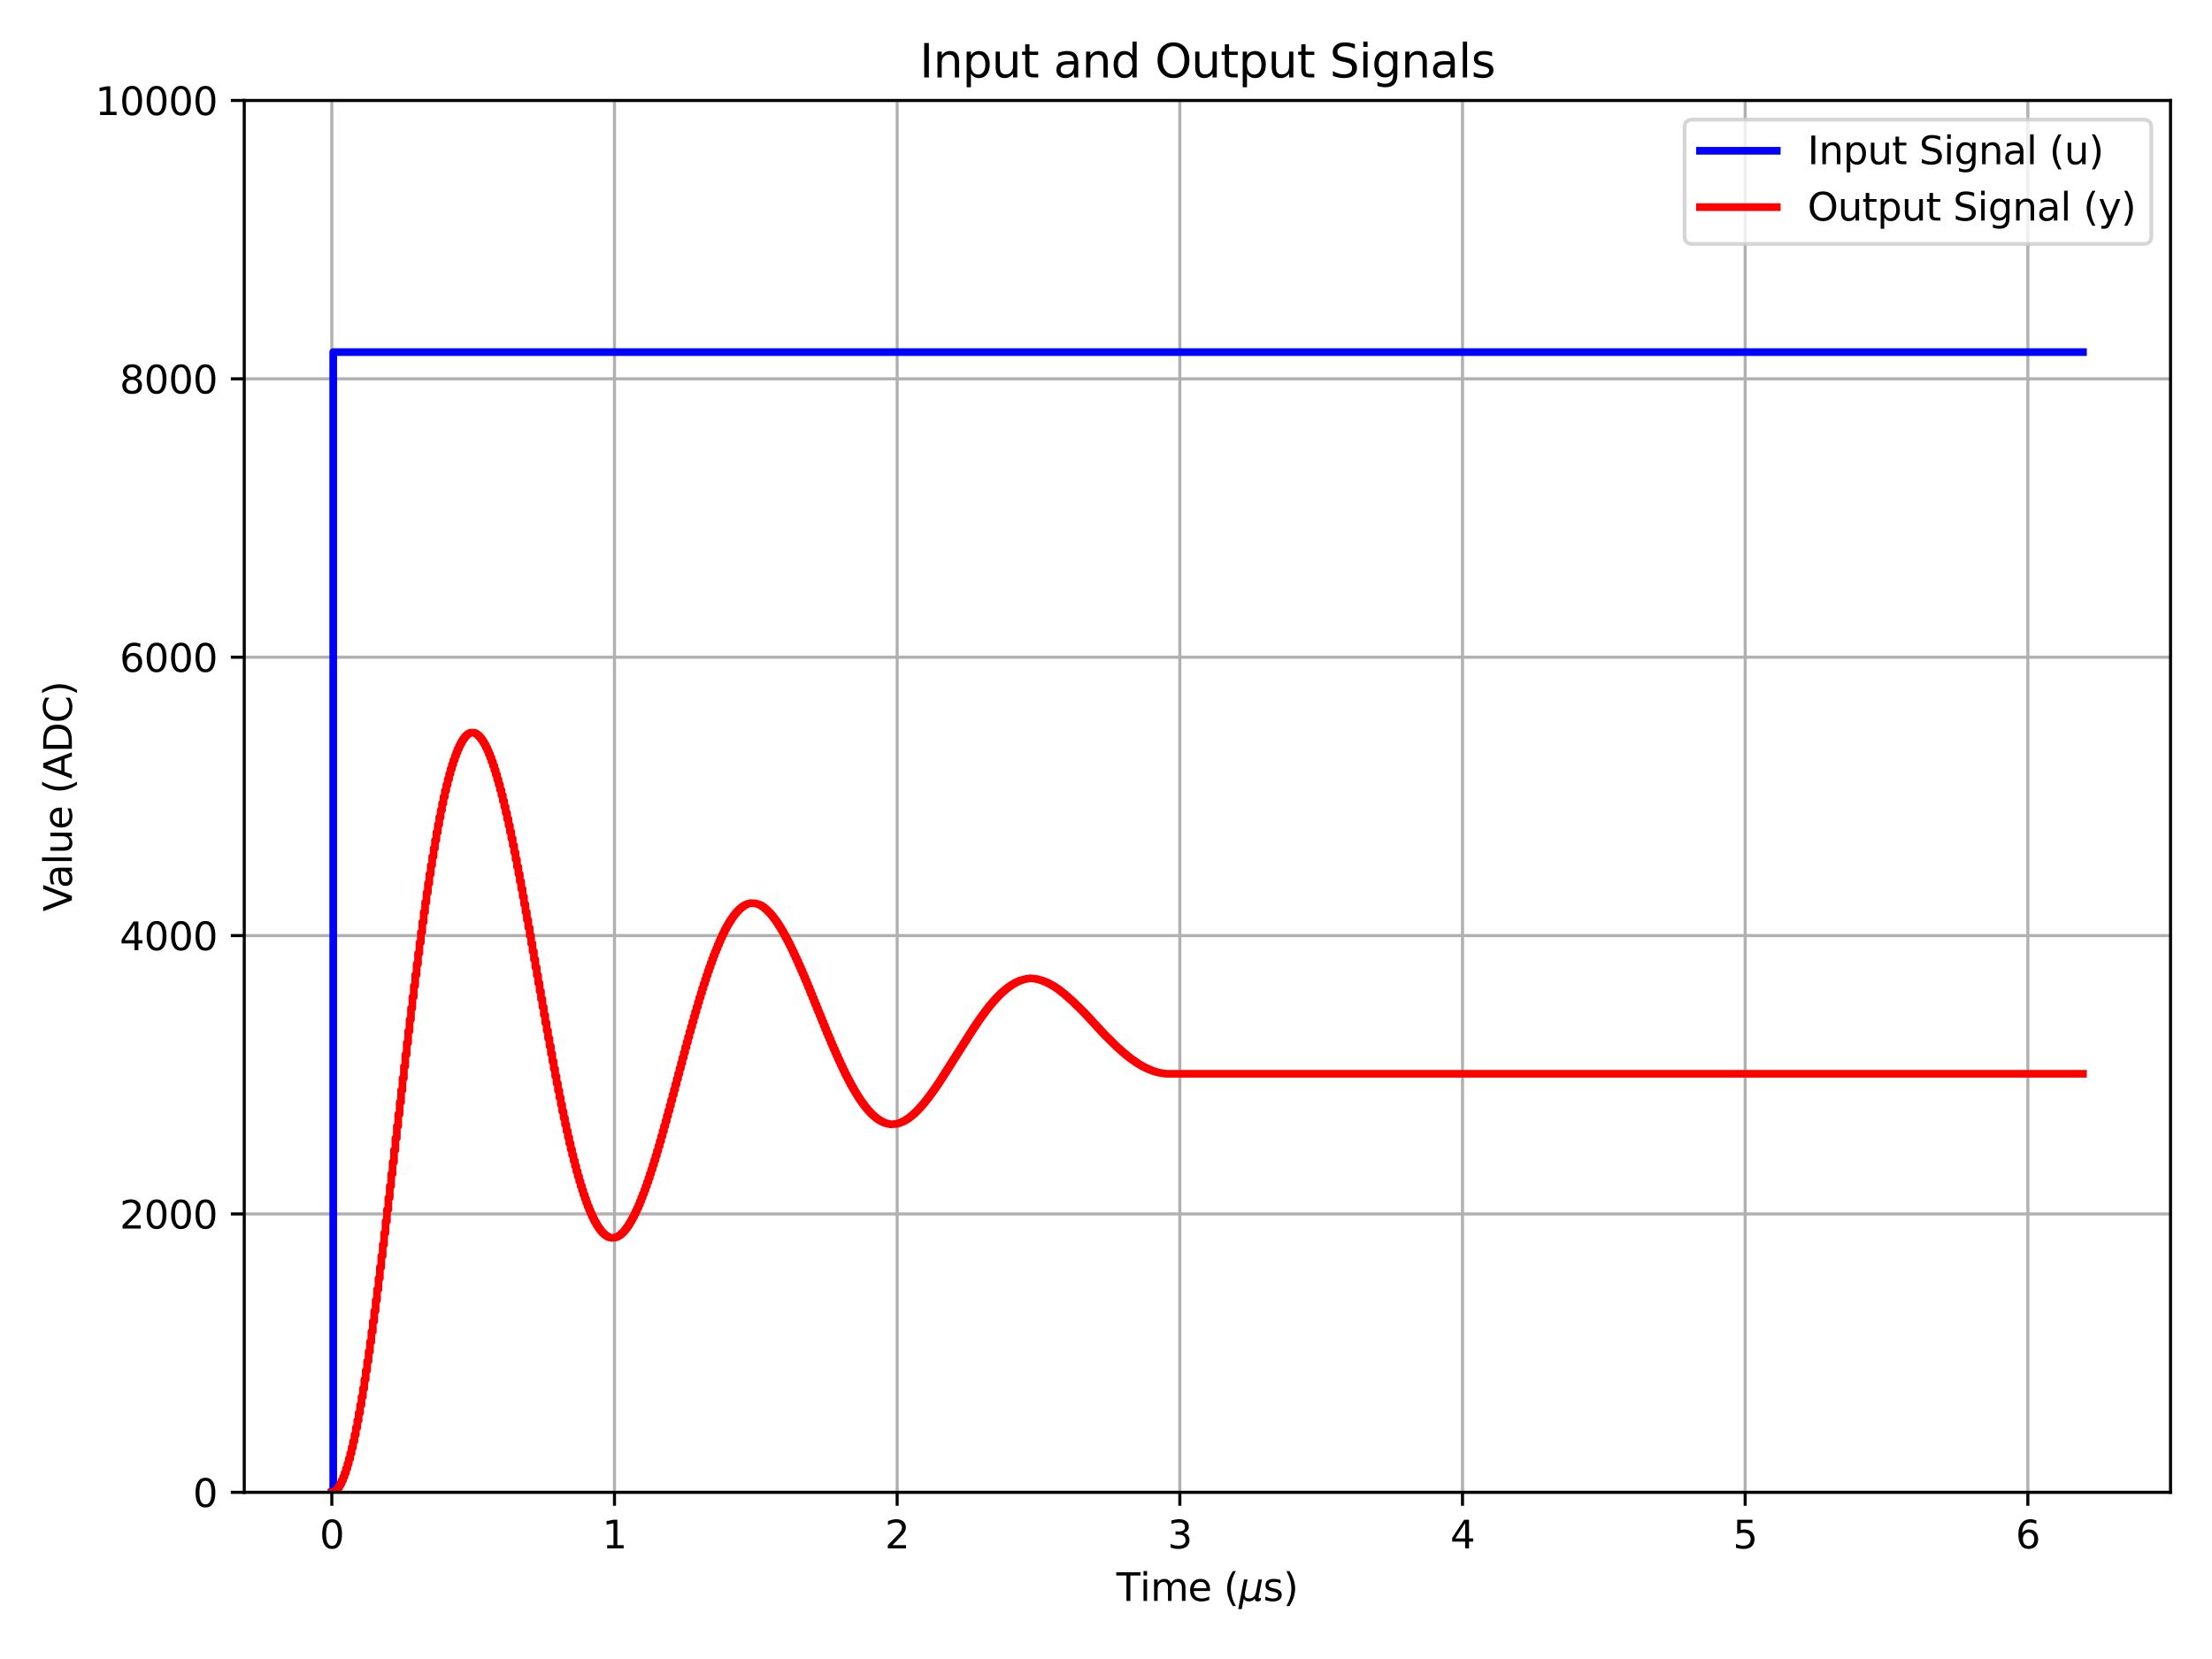 <?xml version="1.0" encoding="utf-8" standalone="no"?>
<!DOCTYPE svg PUBLIC "-//W3C//DTD SVG 1.1//EN"
  "http://www.w3.org/Graphics/SVG/1.1/DTD/svg11.dtd">
<svg xmlns:xlink="http://www.w3.org/1999/xlink" width="576pt" height="432pt" viewBox="0 0 576 432" xmlns="http://www.w3.org/2000/svg" version="1.1">
 <defs>
  <style type="text/css">*{stroke-linejoin: round; stroke-linecap: butt}</style>
 </defs>
 <g id="figure_1">
  <g id="patch_1">
   <path d="M 0 432 
L 576 432 
L 576 0 
L 0 0 
z
" style="fill: #ffffff"/>
  </g>
  <g id="axes_1">
   <g id="patch_2">
    <path d="M 63.605 388.6 
L 565.2 388.6 
L 565.2 26.16 
L 63.605 26.16 
z
" style="fill: #ffffff"/>
   </g>
   <g id="matplotlib.axis_1">
    <g id="xtick_1">
     <g id="line2d_1">
      <path d="M 86.405 388.6 
L 86.405 26.16 
" clip-path="url(#p1b23f8e9d7)" style="fill: none; stroke: #b0b0b0; stroke-width: 0.8; stroke-linecap: square"/>
     </g>
     <g id="line2d_2">
      <defs>
       <path id="m7a13bce47c" d="M 0 0 
L 0 3.5 
" style="stroke: #000000; stroke-width: 0.8"/>
      </defs>
      <g>
       <use xlink:href="#m7a13bce47c" x="86.405" y="388.6" style="stroke: #000000; stroke-width: 0.8"/>
      </g>
     </g>
     <g id="text_1">
      <!-- 0 -->
      <g transform="translate(83.224 403.198) scale(0.1 -0.1)">
       <defs>
        <path id="DejaVuSans-30" d="M 2034 4250 
Q 1547 4250 1301 3770 
Q 1056 3291 1056 2328 
Q 1056 1369 1301 889 
Q 1547 409 2034 409 
Q 2525 409 2770 889 
Q 3016 1369 3016 2328 
Q 3016 3291 2770 3770 
Q 2525 4250 2034 4250 
z
M 2034 4750 
Q 2819 4750 3233 4129 
Q 3647 3509 3647 2328 
Q 3647 1150 3233 529 
Q 2819 -91 2034 -91 
Q 1250 -91 836 529 
Q 422 1150 422 2328 
Q 422 3509 836 4129 
Q 1250 4750 2034 4750 
z
" transform="scale(0.016)"/>
       </defs>
       <use xlink:href="#DejaVuSans-30"/>
      </g>
     </g>
    </g>
    <g id="xtick_2">
     <g id="line2d_3">
      <path d="M 160.012 388.6 
L 160.012 26.16 
" clip-path="url(#p1b23f8e9d7)" style="fill: none; stroke: #b0b0b0; stroke-width: 0.8; stroke-linecap: square"/>
     </g>
     <g id="line2d_4">
      <g>
       <use xlink:href="#m7a13bce47c" x="160.012" y="388.6" style="stroke: #000000; stroke-width: 0.8"/>
      </g>
     </g>
     <g id="text_2">
      <!-- 1 -->
      <g transform="translate(156.831 403.198) scale(0.1 -0.1)">
       <defs>
        <path id="DejaVuSans-31" d="M 794 531 
L 1825 531 
L 1825 4091 
L 703 3866 
L 703 4441 
L 1819 4666 
L 2450 4666 
L 2450 531 
L 3481 531 
L 3481 0 
L 794 0 
L 794 531 
z
" transform="scale(0.016)"/>
       </defs>
       <use xlink:href="#DejaVuSans-31"/>
      </g>
     </g>
    </g>
    <g id="xtick_3">
     <g id="line2d_5">
      <path d="M 233.619 388.6 
L 233.619 26.16 
" clip-path="url(#p1b23f8e9d7)" style="fill: none; stroke: #b0b0b0; stroke-width: 0.8; stroke-linecap: square"/>
     </g>
     <g id="line2d_6">
      <g>
       <use xlink:href="#m7a13bce47c" x="233.619" y="388.6" style="stroke: #000000; stroke-width: 0.8"/>
      </g>
     </g>
     <g id="text_3">
      <!-- 2 -->
      <g transform="translate(230.438 403.198) scale(0.1 -0.1)">
       <defs>
        <path id="DejaVuSans-32" d="M 1228 531 
L 3431 531 
L 3431 0 
L 469 0 
L 469 531 
Q 828 903 1448 1529 
Q 2069 2156 2228 2338 
Q 2531 2678 2651 2914 
Q 2772 3150 2772 3378 
Q 2772 3750 2511 3984 
Q 2250 4219 1831 4219 
Q 1534 4219 1204 4116 
Q 875 4013 500 3803 
L 500 4441 
Q 881 4594 1212 4672 
Q 1544 4750 1819 4750 
Q 2544 4750 2975 4387 
Q 3406 4025 3406 3419 
Q 3406 3131 3298 2873 
Q 3191 2616 2906 2266 
Q 2828 2175 2409 1742 
Q 1991 1309 1228 531 
z
" transform="scale(0.016)"/>
       </defs>
       <use xlink:href="#DejaVuSans-32"/>
      </g>
     </g>
    </g>
    <g id="xtick_4">
     <g id="line2d_7">
      <path d="M 307.226 388.6 
L 307.226 26.16 
" clip-path="url(#p1b23f8e9d7)" style="fill: none; stroke: #b0b0b0; stroke-width: 0.8; stroke-linecap: square"/>
     </g>
     <g id="line2d_8">
      <g>
       <use xlink:href="#m7a13bce47c" x="307.226" y="388.6" style="stroke: #000000; stroke-width: 0.8"/>
      </g>
     </g>
     <g id="text_4">
      <!-- 3 -->
      <g transform="translate(304.045 403.198) scale(0.1 -0.1)">
       <defs>
        <path id="DejaVuSans-33" d="M 2597 2516 
Q 3050 2419 3304 2112 
Q 3559 1806 3559 1356 
Q 3559 666 3084 287 
Q 2609 -91 1734 -91 
Q 1441 -91 1130 -33 
Q 819 25 488 141 
L 488 750 
Q 750 597 1062 519 
Q 1375 441 1716 441 
Q 2309 441 2620 675 
Q 2931 909 2931 1356 
Q 2931 1769 2642 2001 
Q 2353 2234 1838 2234 
L 1294 2234 
L 1294 2753 
L 1863 2753 
Q 2328 2753 2575 2939 
Q 2822 3125 2822 3475 
Q 2822 3834 2567 4026 
Q 2313 4219 1838 4219 
Q 1578 4219 1281 4162 
Q 984 4106 628 3988 
L 628 4550 
Q 988 4650 1302 4700 
Q 1616 4750 1894 4750 
Q 2613 4750 3031 4423 
Q 3450 4097 3450 3541 
Q 3450 3153 3228 2886 
Q 3006 2619 2597 2516 
z
" transform="scale(0.016)"/>
       </defs>
       <use xlink:href="#DejaVuSans-33"/>
      </g>
     </g>
    </g>
    <g id="xtick_5">
     <g id="line2d_9">
      <path d="M 380.833 388.6 
L 380.833 26.16 
" clip-path="url(#p1b23f8e9d7)" style="fill: none; stroke: #b0b0b0; stroke-width: 0.8; stroke-linecap: square"/>
     </g>
     <g id="line2d_10">
      <g>
       <use xlink:href="#m7a13bce47c" x="380.833" y="388.6" style="stroke: #000000; stroke-width: 0.8"/>
      </g>
     </g>
     <g id="text_5">
      <!-- 4 -->
      <g transform="translate(377.652 403.198) scale(0.1 -0.1)">
       <defs>
        <path id="DejaVuSans-34" d="M 2419 4116 
L 825 1625 
L 2419 1625 
L 2419 4116 
z
M 2253 4666 
L 3047 4666 
L 3047 1625 
L 3713 1625 
L 3713 1100 
L 3047 1100 
L 3047 0 
L 2419 0 
L 2419 1100 
L 313 1100 
L 313 1709 
L 2253 4666 
z
" transform="scale(0.016)"/>
       </defs>
       <use xlink:href="#DejaVuSans-34"/>
      </g>
     </g>
    </g>
    <g id="xtick_6">
     <g id="line2d_11">
      <path d="M 454.44 388.6 
L 454.44 26.16 
" clip-path="url(#p1b23f8e9d7)" style="fill: none; stroke: #b0b0b0; stroke-width: 0.8; stroke-linecap: square"/>
     </g>
     <g id="line2d_12">
      <g>
       <use xlink:href="#m7a13bce47c" x="454.44" y="388.6" style="stroke: #000000; stroke-width: 0.8"/>
      </g>
     </g>
     <g id="text_6">
      <!-- 5 -->
      <g transform="translate(451.259 403.198) scale(0.1 -0.1)">
       <defs>
        <path id="DejaVuSans-35" d="M 691 4666 
L 3169 4666 
L 3169 4134 
L 1269 4134 
L 1269 2991 
Q 1406 3038 1543 3061 
Q 1681 3084 1819 3084 
Q 2600 3084 3056 2656 
Q 3513 2228 3513 1497 
Q 3513 744 3044 326 
Q 2575 -91 1722 -91 
Q 1428 -91 1123 -41 
Q 819 9 494 109 
L 494 744 
Q 775 591 1075 516 
Q 1375 441 1709 441 
Q 2250 441 2565 725 
Q 2881 1009 2881 1497 
Q 2881 1984 2565 2268 
Q 2250 2553 1709 2553 
Q 1456 2553 1204 2497 
Q 953 2441 691 2322 
L 691 4666 
z
" transform="scale(0.016)"/>
       </defs>
       <use xlink:href="#DejaVuSans-35"/>
      </g>
     </g>
    </g>
    <g id="xtick_7">
     <g id="line2d_13">
      <path d="M 528.047 388.6 
L 528.047 26.16 
" clip-path="url(#p1b23f8e9d7)" style="fill: none; stroke: #b0b0b0; stroke-width: 0.8; stroke-linecap: square"/>
     </g>
     <g id="line2d_14">
      <g>
       <use xlink:href="#m7a13bce47c" x="528.047" y="388.6" style="stroke: #000000; stroke-width: 0.8"/>
      </g>
     </g>
     <g id="text_7">
      <!-- 6 -->
      <g transform="translate(524.866 403.198) scale(0.1 -0.1)">
       <defs>
        <path id="DejaVuSans-36" d="M 2113 2584 
Q 1688 2584 1439 2293 
Q 1191 2003 1191 1497 
Q 1191 994 1439 701 
Q 1688 409 2113 409 
Q 2538 409 2786 701 
Q 3034 994 3034 1497 
Q 3034 2003 2786 2293 
Q 2538 2584 2113 2584 
z
M 3366 4563 
L 3366 3988 
Q 3128 4100 2886 4159 
Q 2644 4219 2406 4219 
Q 1781 4219 1451 3797 
Q 1122 3375 1075 2522 
Q 1259 2794 1537 2939 
Q 1816 3084 2150 3084 
Q 2853 3084 3261 2657 
Q 3669 2231 3669 1497 
Q 3669 778 3244 343 
Q 2819 -91 2113 -91 
Q 1303 -91 875 529 
Q 447 1150 447 2328 
Q 447 3434 972 4092 
Q 1497 4750 2381 4750 
Q 2619 4750 2861 4703 
Q 3103 4656 3366 4563 
z
" transform="scale(0.016)"/>
       </defs>
       <use xlink:href="#DejaVuSans-36"/>
      </g>
     </g>
    </g>
    <g id="text_8">
     <!-- Time ($\mu$s) -->
     <g transform="translate(290.702 416.878) scale(0.1 -0.1)">
      <defs>
       <path id="DejaVuSans-54" d="M -19 4666 
L 3928 4666 
L 3928 4134 
L 2272 4134 
L 2272 0 
L 1638 0 
L 1638 4134 
L -19 4134 
L -19 4666 
z
" transform="scale(0.016)"/>
       <path id="DejaVuSans-69" d="M 603 3500 
L 1178 3500 
L 1178 0 
L 603 0 
L 603 3500 
z
M 603 4863 
L 1178 4863 
L 1178 4134 
L 603 4134 
L 603 4863 
z
" transform="scale(0.016)"/>
       <path id="DejaVuSans-6d" d="M 3328 2828 
Q 3544 3216 3844 3400 
Q 4144 3584 4550 3584 
Q 5097 3584 5394 3201 
Q 5691 2819 5691 2113 
L 5691 0 
L 5113 0 
L 5113 2094 
Q 5113 2597 4934 2840 
Q 4756 3084 4391 3084 
Q 3944 3084 3684 2787 
Q 3425 2491 3425 1978 
L 3425 0 
L 2847 0 
L 2847 2094 
Q 2847 2600 2669 2842 
Q 2491 3084 2119 3084 
Q 1678 3084 1418 2786 
Q 1159 2488 1159 1978 
L 1159 0 
L 581 0 
L 581 3500 
L 1159 3500 
L 1159 2956 
Q 1356 3278 1631 3431 
Q 1906 3584 2284 3584 
Q 2666 3584 2933 3390 
Q 3200 3197 3328 2828 
z
" transform="scale(0.016)"/>
       <path id="DejaVuSans-65" d="M 3597 1894 
L 3597 1613 
L 953 1613 
Q 991 1019 1311 708 
Q 1631 397 2203 397 
Q 2534 397 2845 478 
Q 3156 559 3463 722 
L 3463 178 
Q 3153 47 2828 -22 
Q 2503 -91 2169 -91 
Q 1331 -91 842 396 
Q 353 884 353 1716 
Q 353 2575 817 3079 
Q 1281 3584 2069 3584 
Q 2775 3584 3186 3129 
Q 3597 2675 3597 1894 
z
M 3022 2063 
Q 3016 2534 2758 2815 
Q 2500 3097 2075 3097 
Q 1594 3097 1305 2825 
Q 1016 2553 972 2059 
L 3022 2063 
z
" transform="scale(0.016)"/>
       <path id="DejaVuSans-20" transform="scale(0.016)"/>
       <path id="DejaVuSans-28" d="M 1984 4856 
Q 1566 4138 1362 3434 
Q 1159 2731 1159 2009 
Q 1159 1288 1364 580 
Q 1569 -128 1984 -844 
L 1484 -844 
Q 1016 -109 783 600 
Q 550 1309 550 2009 
Q 550 2706 781 3412 
Q 1013 4119 1484 4856 
L 1984 4856 
z
" transform="scale(0.016)"/>
       <path id="DejaVuSans-Oblique-3bc" d="M -84 -1331 
L 856 3500 
L 1434 3500 
L 1009 1322 
Q 997 1256 987 1175 
Q 978 1094 978 1013 
Q 978 722 1161 565 
Q 1344 409 1684 409 
Q 2147 409 2431 671 
Q 2716 934 2816 1459 
L 3213 3500 
L 3788 3500 
L 3266 809 
Q 3253 750 3248 706 
Q 3244 663 3244 628 
Q 3244 531 3283 486 
Q 3322 441 3406 441 
Q 3438 441 3492 456 
Q 3547 472 3647 513 
L 3559 50 
Q 3422 -19 3297 -55 
Q 3172 -91 3053 -91 
Q 2847 -91 2730 40 
Q 2613 172 2613 403 
Q 2438 153 2195 31 
Q 1953 -91 1625 -91 
Q 1334 -91 1117 43 
Q 900 178 831 397 
L 494 -1331 
L -84 -1331 
z
" transform="scale(0.016)"/>
       <path id="DejaVuSans-73" d="M 2834 3397 
L 2834 2853 
Q 2591 2978 2328 3040 
Q 2066 3103 1784 3103 
Q 1356 3103 1142 2972 
Q 928 2841 928 2578 
Q 928 2378 1081 2264 
Q 1234 2150 1697 2047 
L 1894 2003 
Q 2506 1872 2764 1633 
Q 3022 1394 3022 966 
Q 3022 478 2636 193 
Q 2250 -91 1575 -91 
Q 1294 -91 989 -36 
Q 684 19 347 128 
L 347 722 
Q 666 556 975 473 
Q 1284 391 1588 391 
Q 1994 391 2212 530 
Q 2431 669 2431 922 
Q 2431 1156 2273 1281 
Q 2116 1406 1581 1522 
L 1381 1569 
Q 847 1681 609 1914 
Q 372 2147 372 2553 
Q 372 3047 722 3315 
Q 1072 3584 1716 3584 
Q 2034 3584 2315 3537 
Q 2597 3491 2834 3397 
z
" transform="scale(0.016)"/>
       <path id="DejaVuSans-29" d="M 513 4856 
L 1013 4856 
Q 1481 4119 1714 3412 
Q 1947 2706 1947 2009 
Q 1947 1309 1714 600 
Q 1481 -109 1013 -844 
L 513 -844 
Q 928 -128 1133 580 
Q 1338 1288 1338 2009 
Q 1338 2731 1133 3434 
Q 928 4138 513 4856 
z
" transform="scale(0.016)"/>
      </defs>
      <use xlink:href="#DejaVuSans-54" transform="translate(0 0.016)"/>
      <use xlink:href="#DejaVuSans-69" transform="translate(61.084 0.016)"/>
      <use xlink:href="#DejaVuSans-6d" transform="translate(88.867 0.016)"/>
      <use xlink:href="#DejaVuSans-65" transform="translate(186.279 0.016)"/>
      <use xlink:href="#DejaVuSans-20" transform="translate(247.803 0.016)"/>
      <use xlink:href="#DejaVuSans-28" transform="translate(279.59 0.016)"/>
      <use xlink:href="#DejaVuSans-Oblique-3bc" transform="translate(318.604 0.016)"/>
      <use xlink:href="#DejaVuSans-73" transform="translate(382.227 0.016)"/>
      <use xlink:href="#DejaVuSans-29" transform="translate(434.326 0.016)"/>
     </g>
    </g>
   </g>
   <g id="matplotlib.axis_2">
    <g id="ytick_1">
     <g id="line2d_15">
      <path d="M 63.605 388.6 
L 565.2 388.6 
" clip-path="url(#p1b23f8e9d7)" style="fill: none; stroke: #b0b0b0; stroke-width: 0.8; stroke-linecap: square"/>
     </g>
     <g id="line2d_16">
      <defs>
       <path id="m67d124e227" d="M 0 0 
L -3.5 0 
" style="stroke: #000000; stroke-width: 0.8"/>
      </defs>
      <g>
       <use xlink:href="#m67d124e227" x="63.605" y="388.6" style="stroke: #000000; stroke-width: 0.8"/>
      </g>
     </g>
     <g id="text_9">
      <!-- 0 -->
      <g transform="translate(50.242 392.399) scale(0.1 -0.1)">
       <use xlink:href="#DejaVuSans-30"/>
      </g>
     </g>
    </g>
    <g id="ytick_2">
     <g id="line2d_17">
      <path d="M 63.605 316.112 
L 565.2 316.112 
" clip-path="url(#p1b23f8e9d7)" style="fill: none; stroke: #b0b0b0; stroke-width: 0.8; stroke-linecap: square"/>
     </g>
     <g id="line2d_18">
      <g>
       <use xlink:href="#m67d124e227" x="63.605" y="316.112" style="stroke: #000000; stroke-width: 0.8"/>
      </g>
     </g>
     <g id="text_10">
      <!-- 2000 -->
      <g transform="translate(31.155 319.911) scale(0.1 -0.1)">
       <use xlink:href="#DejaVuSans-32"/>
       <use xlink:href="#DejaVuSans-30" x="63.623"/>
       <use xlink:href="#DejaVuSans-30" x="127.246"/>
       <use xlink:href="#DejaVuSans-30" x="190.869"/>
      </g>
     </g>
    </g>
    <g id="ytick_3">
     <g id="line2d_19">
      <path d="M 63.605 243.624 
L 565.2 243.624 
" clip-path="url(#p1b23f8e9d7)" style="fill: none; stroke: #b0b0b0; stroke-width: 0.8; stroke-linecap: square"/>
     </g>
     <g id="line2d_20">
      <g>
       <use xlink:href="#m67d124e227" x="63.605" y="243.624" style="stroke: #000000; stroke-width: 0.8"/>
      </g>
     </g>
     <g id="text_11">
      <!-- 4000 -->
      <g transform="translate(31.155 247.423) scale(0.1 -0.1)">
       <use xlink:href="#DejaVuSans-34"/>
       <use xlink:href="#DejaVuSans-30" x="63.623"/>
       <use xlink:href="#DejaVuSans-30" x="127.246"/>
       <use xlink:href="#DejaVuSans-30" x="190.869"/>
      </g>
     </g>
    </g>
    <g id="ytick_4">
     <g id="line2d_21">
      <path d="M 63.605 171.136 
L 565.2 171.136 
" clip-path="url(#p1b23f8e9d7)" style="fill: none; stroke: #b0b0b0; stroke-width: 0.8; stroke-linecap: square"/>
     </g>
     <g id="line2d_22">
      <g>
       <use xlink:href="#m67d124e227" x="63.605" y="171.136" style="stroke: #000000; stroke-width: 0.8"/>
      </g>
     </g>
     <g id="text_12">
      <!-- 6000 -->
      <g transform="translate(31.155 174.935) scale(0.1 -0.1)">
       <use xlink:href="#DejaVuSans-36"/>
       <use xlink:href="#DejaVuSans-30" x="63.623"/>
       <use xlink:href="#DejaVuSans-30" x="127.246"/>
       <use xlink:href="#DejaVuSans-30" x="190.869"/>
      </g>
     </g>
    </g>
    <g id="ytick_5">
     <g id="line2d_23">
      <path d="M 63.605 98.648 
L 565.2 98.648 
" clip-path="url(#p1b23f8e9d7)" style="fill: none; stroke: #b0b0b0; stroke-width: 0.8; stroke-linecap: square"/>
     </g>
     <g id="line2d_24">
      <g>
       <use xlink:href="#m67d124e227" x="63.605" y="98.648" style="stroke: #000000; stroke-width: 0.8"/>
      </g>
     </g>
     <g id="text_13">
      <!-- 8000 -->
      <g transform="translate(31.155 102.447) scale(0.1 -0.1)">
       <defs>
        <path id="DejaVuSans-38" d="M 2034 2216 
Q 1584 2216 1326 1975 
Q 1069 1734 1069 1313 
Q 1069 891 1326 650 
Q 1584 409 2034 409 
Q 2484 409 2743 651 
Q 3003 894 3003 1313 
Q 3003 1734 2745 1975 
Q 2488 2216 2034 2216 
z
M 1403 2484 
Q 997 2584 770 2862 
Q 544 3141 544 3541 
Q 544 4100 942 4425 
Q 1341 4750 2034 4750 
Q 2731 4750 3128 4425 
Q 3525 4100 3525 3541 
Q 3525 3141 3298 2862 
Q 3072 2584 2669 2484 
Q 3125 2378 3379 2068 
Q 3634 1759 3634 1313 
Q 3634 634 3220 271 
Q 2806 -91 2034 -91 
Q 1263 -91 848 271 
Q 434 634 434 1313 
Q 434 1759 690 2068 
Q 947 2378 1403 2484 
z
M 1172 3481 
Q 1172 3119 1398 2916 
Q 1625 2713 2034 2713 
Q 2441 2713 2670 2916 
Q 2900 3119 2900 3481 
Q 2900 3844 2670 4047 
Q 2441 4250 2034 4250 
Q 1625 4250 1398 4047 
Q 1172 3844 1172 3481 
z
" transform="scale(0.016)"/>
       </defs>
       <use xlink:href="#DejaVuSans-38"/>
       <use xlink:href="#DejaVuSans-30" x="63.623"/>
       <use xlink:href="#DejaVuSans-30" x="127.246"/>
       <use xlink:href="#DejaVuSans-30" x="190.869"/>
      </g>
     </g>
    </g>
    <g id="ytick_6">
     <g id="line2d_25">
      <path d="M 63.605 26.16 
L 565.2 26.16 
" clip-path="url(#p1b23f8e9d7)" style="fill: none; stroke: #b0b0b0; stroke-width: 0.8; stroke-linecap: square"/>
     </g>
     <g id="line2d_26">
      <g>
       <use xlink:href="#m67d124e227" x="63.605" y="26.16" style="stroke: #000000; stroke-width: 0.8"/>
      </g>
     </g>
     <g id="text_14">
      <!-- 10000 -->
      <g transform="translate(24.793 29.959) scale(0.1 -0.1)">
       <use xlink:href="#DejaVuSans-31"/>
       <use xlink:href="#DejaVuSans-30" x="63.623"/>
       <use xlink:href="#DejaVuSans-30" x="127.246"/>
       <use xlink:href="#DejaVuSans-30" x="190.869"/>
       <use xlink:href="#DejaVuSans-30" x="254.492"/>
      </g>
     </g>
    </g>
    <g id="text_15">
     <!-- Value (ADC) -->
     <g transform="translate(18.713 237.364) rotate(-90) scale(0.1 -0.1)">
      <defs>
       <path id="DejaVuSans-56" d="M 1831 0 
L 50 4666 
L 709 4666 
L 2188 738 
L 3669 4666 
L 4325 4666 
L 2547 0 
L 1831 0 
z
" transform="scale(0.016)"/>
       <path id="DejaVuSans-61" d="M 2194 1759 
Q 1497 1759 1228 1600 
Q 959 1441 959 1056 
Q 959 750 1161 570 
Q 1363 391 1709 391 
Q 2188 391 2477 730 
Q 2766 1069 2766 1631 
L 2766 1759 
L 2194 1759 
z
M 3341 1997 
L 3341 0 
L 2766 0 
L 2766 531 
Q 2569 213 2275 61 
Q 1981 -91 1556 -91 
Q 1019 -91 701 211 
Q 384 513 384 1019 
Q 384 1609 779 1909 
Q 1175 2209 1959 2209 
L 2766 2209 
L 2766 2266 
Q 2766 2663 2505 2880 
Q 2244 3097 1772 3097 
Q 1472 3097 1187 3025 
Q 903 2953 641 2809 
L 641 3341 
Q 956 3463 1253 3523 
Q 1550 3584 1831 3584 
Q 2591 3584 2966 3190 
Q 3341 2797 3341 1997 
z
" transform="scale(0.016)"/>
       <path id="DejaVuSans-6c" d="M 603 4863 
L 1178 4863 
L 1178 0 
L 603 0 
L 603 4863 
z
" transform="scale(0.016)"/>
       <path id="DejaVuSans-75" d="M 544 1381 
L 544 3500 
L 1119 3500 
L 1119 1403 
Q 1119 906 1312 657 
Q 1506 409 1894 409 
Q 2359 409 2629 706 
Q 2900 1003 2900 1516 
L 2900 3500 
L 3475 3500 
L 3475 0 
L 2900 0 
L 2900 538 
Q 2691 219 2414 64 
Q 2138 -91 1772 -91 
Q 1169 -91 856 284 
Q 544 659 544 1381 
z
M 1991 3584 
L 1991 3584 
z
" transform="scale(0.016)"/>
       <path id="DejaVuSans-41" d="M 2188 4044 
L 1331 1722 
L 3047 1722 
L 2188 4044 
z
M 1831 4666 
L 2547 4666 
L 4325 0 
L 3669 0 
L 3244 1197 
L 1141 1197 
L 716 0 
L 50 0 
L 1831 4666 
z
" transform="scale(0.016)"/>
       <path id="DejaVuSans-44" d="M 1259 4147 
L 1259 519 
L 2022 519 
Q 2988 519 3436 956 
Q 3884 1394 3884 2338 
Q 3884 3275 3436 3711 
Q 2988 4147 2022 4147 
L 1259 4147 
z
M 628 4666 
L 1925 4666 
Q 3281 4666 3915 4102 
Q 4550 3538 4550 2338 
Q 4550 1131 3912 565 
Q 3275 0 1925 0 
L 628 0 
L 628 4666 
z
" transform="scale(0.016)"/>
       <path id="DejaVuSans-43" d="M 4122 4306 
L 4122 3641 
Q 3803 3938 3442 4084 
Q 3081 4231 2675 4231 
Q 1875 4231 1450 3742 
Q 1025 3253 1025 2328 
Q 1025 1406 1450 917 
Q 1875 428 2675 428 
Q 3081 428 3442 575 
Q 3803 722 4122 1019 
L 4122 359 
Q 3791 134 3420 21 
Q 3050 -91 2638 -91 
Q 1578 -91 968 557 
Q 359 1206 359 2328 
Q 359 3453 968 4101 
Q 1578 4750 2638 4750 
Q 3056 4750 3426 4639 
Q 3797 4528 4122 4306 
z
" transform="scale(0.016)"/>
      </defs>
      <use xlink:href="#DejaVuSans-56"/>
      <use xlink:href="#DejaVuSans-61" x="60.658"/>
      <use xlink:href="#DejaVuSans-6c" x="121.938"/>
      <use xlink:href="#DejaVuSans-75" x="149.721"/>
      <use xlink:href="#DejaVuSans-65" x="213.1"/>
      <use xlink:href="#DejaVuSans-20" x="274.623"/>
      <use xlink:href="#DejaVuSans-28" x="306.41"/>
      <use xlink:href="#DejaVuSans-41" x="345.424"/>
      <use xlink:href="#DejaVuSans-44" x="413.832"/>
      <use xlink:href="#DejaVuSans-43" x="490.834"/>
      <use xlink:href="#DejaVuSans-29" x="560.658"/>
     </g>
    </g>
   </g>
   <g id="line2d_27">
    <path d="M 86.405 388.6 
L 86.773 388.6 
L 86.773 91.689 
L 542.4 91.689 
L 542.4 91.689 
" clip-path="url(#p1b23f8e9d7)" style="fill: none; stroke: #0000ff; stroke-width: 2; stroke-linecap: square"/>
   </g>
   <g id="line2d_28">
    <path d="M 86.405 388.6 
L 87.141 388.491 
L 87.141 388.274 
L 87.509 388.274 
L 87.509 387.948 
L 87.877 387.948 
L 87.877 387.513 
L 88.245 387.513 
L 88.245 386.933 
L 88.613 386.933 
L 88.613 386.244 
L 88.981 386.244 
L 88.981 385.447 
L 89.349 385.447 
L 89.349 384.541 
L 89.717 384.541 
L 89.717 383.526 
L 90.085 383.526 
L 90.085 382.402 
L 90.453 382.402 
L 90.453 381.17 
L 90.821 381.17 
L 90.821 379.865 
L 91.189 379.865 
L 91.189 378.452 
L 91.557 378.452 
L 91.557 376.929 
L 91.925 376.929 
L 91.925 375.298 
L 92.293 375.298 
L 92.293 373.595 
L 92.661 373.595 
L 92.661 371.783 
L 93.029 371.783 
L 93.029 369.898 
L 93.397 369.898 
L 93.397 367.941 
L 93.765 367.941 
L 93.765 365.875 
L 94.134 365.875 
L 94.134 363.737 
L 94.502 363.737 
L 94.502 361.526 
L 94.87 361.526 
L 94.87 359.242 
L 95.238 359.242 
L 95.238 356.887 
L 95.606 356.887 
L 95.606 354.458 
L 95.974 354.458 
L 95.974 351.957 
L 96.342 351.957 
L 96.342 349.384 
L 96.71 349.384 
L 96.71 346.774 
L 97.078 346.774 
L 97.078 344.092 
L 97.446 344.092 
L 97.446 341.374 
L 97.814 341.374 
L 97.814 338.583 
L 98.182 338.583 
L 98.182 335.756 
L 98.55 335.756 
L 98.55 332.893 
L 98.918 332.893 
L 98.918 329.993 
L 99.286 329.993 
L 99.286 327.058 
L 99.654 327.058 
L 99.654 324.086 
L 100.022 324.086 
L 100.022 321.077 
L 100.39 321.077 
L 100.39 318.033 
L 100.758 318.033 
L 100.758 314.988 
L 101.126 314.988 
L 101.126 311.908 
L 101.494 311.908 
L 101.494 308.827 
L 101.862 308.827 
L 101.862 305.71 
L 102.23 305.71 
L 102.23 302.593 
L 102.598 302.593 
L 102.598 299.476 
L 102.966 299.476 
L 102.966 296.359 
L 103.334 296.359 
L 103.334 293.242 
L 103.702 293.242 
L 103.702 290.125 
L 104.07 290.125 
L 104.07 287.008 
L 104.438 287.008 
L 104.438 283.891 
L 104.807 283.891 
L 104.807 280.774 
L 105.175 280.774 
L 105.175 277.693 
L 105.543 277.693 
L 105.543 274.613 
L 105.911 274.613 
L 105.911 271.568 
L 106.279 271.568 
L 106.279 268.524 
L 106.647 268.524 
L 106.647 265.515 
L 107.015 265.515 
L 107.015 262.543 
L 107.383 262.543 
L 107.383 259.608 
L 107.751 259.608 
L 107.751 256.708 
L 108.119 256.708 
L 108.119 253.845 
L 108.487 253.845 
L 108.487 251.018 
L 108.855 251.018 
L 108.855 248.227 
L 109.223 248.227 
L 109.223 245.472 
L 109.591 245.472 
L 109.591 242.754 
L 109.959 242.754 
L 109.959 240.108 
L 110.327 240.108 
L 110.327 237.499 
L 110.695 237.499 
L 110.695 234.962 
L 111.063 234.962 
L 111.063 232.461 
L 111.431 232.461 
L 111.431 230.032 
L 111.799 230.032 
L 111.799 227.64 
L 112.167 227.64 
L 112.167 225.321 
L 112.535 225.321 
L 112.535 223.074 
L 112.903 223.074 
L 112.903 220.899 
L 113.271 220.899 
L 113.271 218.797 
L 113.639 218.797 
L 113.639 216.731 
L 114.007 216.731 
L 114.007 214.738 
L 114.375 214.738 
L 114.375 212.817 
L 114.743 212.817 
L 114.743 210.968 
L 115.112 210.968 
L 115.112 209.192 
L 115.48 209.192 
L 115.48 207.489 
L 115.848 207.489 
L 115.848 205.894 
L 116.216 205.894 
L 116.216 204.372 
L 116.584 204.372 
L 116.584 202.922 
L 116.952 202.922 
L 116.952 201.545 
L 117.32 201.545 
L 117.32 200.24 
L 117.688 200.24 
L 117.688 199.044 
L 118.056 199.044 
L 118.056 197.92 
L 118.424 197.92 
L 118.424 196.869 
L 118.792 196.869 
L 118.792 195.891 
L 119.16 195.891 
L 119.16 195.021 
L 119.528 195.021 
L 119.528 194.223 
L 119.896 194.223 
L 119.896 193.499 
L 120.264 193.499 
L 120.264 192.846 
L 120.632 192.846 
L 120.632 192.302 
L 121 192.302 
L 121 191.831 
L 121.368 191.831 
L 121.368 191.433 
L 121.736 191.433 
L 121.736 191.143 
L 122.104 191.143 
L 122.104 190.925 
L 122.472 190.925 
L 122.472 190.78 
L 123.576 190.78 
L 123.576 190.925 
L 123.944 190.925 
L 123.944 191.143 
L 124.312 191.143 
L 124.312 191.433 
L 124.68 191.433 
L 124.68 191.795 
L 125.048 191.795 
L 125.048 192.23 
L 125.416 192.23 
L 125.416 192.737 
L 125.785 192.737 
L 125.785 193.317 
L 126.153 193.317 
L 126.153 193.97 
L 126.521 193.97 
L 126.521 194.695 
L 126.889 194.695 
L 126.889 195.492 
L 127.257 195.492 
L 127.257 196.362 
L 127.625 196.362 
L 127.625 197.304 
L 127.993 197.304 
L 127.993 198.319 
L 128.361 198.319 
L 128.361 199.406 
L 128.729 199.406 
L 128.729 200.53 
L 129.097 200.53 
L 129.097 201.726 
L 129.465 201.726 
L 129.465 202.994 
L 129.833 202.994 
L 129.833 204.299 
L 130.201 204.299 
L 130.201 205.677 
L 130.569 205.677 
L 130.569 207.09 
L 130.937 207.09 
L 130.937 208.576 
L 131.305 208.576 
L 131.305 210.098 
L 131.673 210.098 
L 131.673 211.657 
L 132.041 211.657 
L 132.041 213.252 
L 132.409 213.252 
L 132.409 214.919 
L 132.777 214.919 
L 132.777 216.622 
L 133.145 216.622 
L 133.145 218.362 
L 133.513 218.362 
L 133.513 220.138 
L 133.881 220.138 
L 133.881 221.95 
L 134.249 221.95 
L 134.249 223.799 
L 134.617 223.799 
L 134.617 225.683 
L 134.985 225.683 
L 134.985 227.604 
L 135.353 227.604 
L 135.353 229.525 
L 135.721 229.525 
L 135.721 231.482 
L 136.09 231.482 
L 136.09 233.476 
L 136.458 233.476 
L 136.458 235.469 
L 136.826 235.469 
L 136.826 237.499 
L 137.194 237.499 
L 137.194 239.528 
L 137.562 239.528 
L 137.562 241.558 
L 137.93 241.558 
L 137.93 243.624 
L 138.298 243.624 
L 138.298 245.69 
L 138.666 245.69 
L 138.666 247.756 
L 139.034 247.756 
L 139.034 249.822 
L 139.402 249.822 
L 139.402 251.888 
L 139.77 251.888 
L 139.77 253.954 
L 140.138 253.954 
L 140.138 256.019 
L 140.506 256.019 
L 140.506 258.085 
L 140.874 258.085 
L 140.874 260.151 
L 141.242 260.151 
L 141.242 262.217 
L 141.61 262.217 
L 141.61 264.283 
L 141.978 264.283 
L 141.978 266.349 
L 142.346 266.349 
L 142.346 268.379 
L 142.714 268.379 
L 142.714 270.408 
L 143.082 270.408 
L 143.082 272.402 
L 143.45 272.402 
L 143.45 274.395 
L 143.818 274.395 
L 143.818 276.352 
L 144.186 276.352 
L 144.186 278.31 
L 144.554 278.31 
L 144.554 280.23 
L 144.922 280.23 
L 144.922 282.115 
L 145.29 282.115 
L 145.29 283.964 
L 145.658 283.964 
L 145.658 285.812 
L 146.026 285.812 
L 146.026 287.624 
L 146.394 287.624 
L 146.394 289.4 
L 146.763 289.4 
L 146.763 291.14 
L 147.131 291.14 
L 147.131 292.843 
L 147.499 292.843 
L 147.499 294.511 
L 147.867 294.511 
L 147.867 296.142 
L 148.235 296.142 
L 148.235 297.736 
L 148.603 297.736 
L 148.603 299.295 
L 148.971 299.295 
L 148.971 300.781 
L 149.339 300.781 
L 149.339 302.231 
L 149.707 302.231 
L 149.707 303.644 
L 150.075 303.644 
L 150.075 305.021 
L 150.443 305.021 
L 150.443 306.326 
L 150.811 306.326 
L 150.811 307.595 
L 151.179 307.595 
L 151.179 308.827 
L 151.547 308.827 
L 151.547 309.987 
L 151.915 309.987 
L 151.915 311.11 
L 152.283 311.11 
L 152.283 312.198 
L 152.651 312.198 
L 152.651 313.212 
L 153.019 313.212 
L 153.019 314.191 
L 153.387 314.191 
L 153.387 315.097 
L 153.755 315.097 
L 153.755 315.967 
L 154.123 315.967 
L 154.123 316.764 
L 154.491 316.764 
L 154.491 317.526 
L 154.859 317.526 
L 154.859 318.214 
L 155.227 318.214 
L 155.227 318.867 
L 155.595 318.867 
L 155.595 319.446 
L 155.963 319.446 
L 155.963 319.99 
L 156.331 319.99 
L 156.331 320.461 
L 156.699 320.461 
L 156.699 320.896 
L 157.068 320.896 
L 157.068 321.259 
L 157.436 321.259 
L 157.436 321.585 
L 157.804 321.585 
L 157.804 321.839 
L 158.172 321.839 
L 158.172 322.056 
L 158.54 322.056 
L 158.54 322.201 
L 159.276 322.31 
L 159.276 322.346 
L 160.38 322.237 
L 160.38 322.129 
L 160.748 322.129 
L 160.748 321.947 
L 161.116 321.947 
L 161.116 321.73 
L 161.484 321.73 
L 161.484 321.44 
L 161.852 321.44 
L 161.852 321.114 
L 162.22 321.114 
L 162.22 320.751 
L 162.588 320.751 
L 162.588 320.316 
L 162.956 320.316 
L 162.956 319.845 
L 163.324 319.845 
L 163.324 319.338 
L 163.692 319.338 
L 163.692 318.758 
L 164.06 318.758 
L 164.06 318.142 
L 164.428 318.142 
L 164.428 317.489 
L 164.796 317.489 
L 164.796 316.801 
L 165.164 316.801 
L 165.164 316.076 
L 165.532 316.076 
L 165.532 315.315 
L 165.9 315.315 
L 165.9 314.517 
L 166.268 314.517 
L 166.268 313.647 
L 166.636 313.647 
L 166.636 312.741 
L 167.004 312.741 
L 167.004 311.799 
L 167.372 311.799 
L 167.372 310.857 
L 167.741 310.857 
L 167.741 309.878 
L 168.109 309.878 
L 168.109 308.863 
L 168.477 308.863 
L 168.477 307.812 
L 168.845 307.812 
L 168.845 306.725 
L 169.213 306.725 
L 169.213 305.601 
L 169.581 305.601 
L 169.581 304.478 
L 169.949 304.478 
L 169.949 303.318 
L 170.317 303.318 
L 170.317 302.122 
L 170.685 302.122 
L 170.685 300.926 
L 171.053 300.926 
L 171.053 299.693 
L 171.421 299.693 
L 171.421 298.425 
L 171.789 298.425 
L 171.789 297.156 
L 172.157 297.156 
L 172.157 295.852 
L 172.525 295.852 
L 172.525 294.547 
L 172.893 294.547 
L 172.893 293.242 
L 173.261 293.242 
L 173.261 291.901 
L 173.629 291.901 
L 173.629 290.56 
L 173.997 290.56 
L 173.997 289.219 
L 174.365 289.219 
L 174.365 287.842 
L 174.733 287.842 
L 174.733 286.464 
L 175.101 286.464 
L 175.101 285.087 
L 175.469 285.087 
L 175.469 283.71 
L 175.837 283.71 
L 175.837 282.333 
L 176.205 282.333 
L 176.205 280.955 
L 176.573 280.955 
L 176.573 279.578 
L 176.941 279.578 
L 176.941 278.201 
L 177.309 278.201 
L 177.309 276.824 
L 177.677 276.824 
L 177.677 275.446 
L 178.046 275.446 
L 178.046 274.069 
L 178.414 274.069 
L 178.414 272.692 
L 178.782 272.692 
L 178.782 271.351 
L 179.15 271.351 
L 179.15 270.01 
L 179.518 270.01 
L 179.518 268.669 
L 179.886 268.669 
L 179.886 267.364 
L 180.254 267.364 
L 180.254 266.059 
L 180.622 266.059 
L 180.622 264.754 
L 180.99 264.754 
L 180.99 263.486 
L 181.358 263.486 
L 181.358 262.217 
L 181.726 262.217 
L 181.726 260.985 
L 182.094 260.985 
L 182.094 259.753 
L 182.462 259.753 
L 182.462 258.557 
L 182.83 258.557 
L 182.83 257.36 
L 183.198 257.36 
L 183.198 256.201 
L 183.566 256.201 
L 183.566 255.077 
L 183.934 255.077 
L 183.934 253.954 
L 184.302 253.954 
L 184.302 252.866 
L 184.67 252.866 
L 184.67 251.815 
L 185.038 251.815 
L 185.038 250.764 
L 185.406 250.764 
L 185.406 249.749 
L 185.774 249.749 
L 185.774 248.771 
L 186.142 248.771 
L 186.142 247.828 
L 186.51 247.828 
L 186.51 246.922 
L 186.878 246.922 
L 186.878 246.016 
L 187.246 246.016 
L 187.246 245.146 
L 187.614 245.146 
L 187.614 244.313 
L 187.982 244.313 
L 187.982 243.515 
L 188.35 243.515 
L 188.35 242.754 
L 188.719 242.754 
L 188.719 242.029 
L 189.087 242.029 
L 189.087 241.341 
L 189.455 241.341 
L 189.455 240.688 
L 189.823 240.688 
L 189.823 240.072 
L 190.191 240.072 
L 190.191 239.492 
L 190.559 239.492 
L 190.559 238.949 
L 190.927 238.949 
L 190.927 238.441 
L 191.295 238.441 
L 191.295 237.97 
L 191.663 237.97 
L 191.663 237.535 
L 192.031 237.535 
L 192.031 237.136 
L 192.399 237.136 
L 192.399 236.774 
L 192.767 236.774 
L 192.767 236.448 
L 193.135 236.448 
L 193.135 236.158 
L 193.503 236.158 
L 193.503 235.904 
L 193.871 235.904 
L 193.871 235.687 
L 194.239 235.687 
L 194.239 235.505 
L 194.607 235.505 
L 194.607 235.36 
L 195.343 235.252 
L 195.343 235.179 
L 196.815 235.252 
L 196.815 235.324 
L 197.551 235.433 
L 197.551 235.578 
L 197.919 235.578 
L 197.919 235.759 
L 198.287 235.759 
L 198.287 235.977 
L 198.655 235.977 
L 198.655 236.23 
L 199.024 236.23 
L 199.024 236.52 
L 199.392 236.52 
L 199.392 236.846 
L 199.76 236.846 
L 199.76 237.209 
L 200.128 237.209 
L 200.128 237.571 
L 200.496 237.571 
L 200.496 237.97 
L 200.864 237.97 
L 200.864 238.405 
L 201.232 238.405 
L 201.232 238.876 
L 201.6 238.876 
L 201.6 239.347 
L 201.968 239.347 
L 201.968 239.855 
L 202.336 239.855 
L 202.336 240.398 
L 202.704 240.398 
L 202.704 240.978 
L 203.072 240.978 
L 203.072 241.558 
L 203.44 241.558 
L 203.44 242.174 
L 203.808 242.174 
L 203.808 242.827 
L 204.176 242.827 
L 204.176 243.479 
L 204.544 243.479 
L 204.544 244.168 
L 204.912 244.168 
L 204.912 244.856 
L 205.28 244.856 
L 205.28 245.581 
L 205.648 245.581 
L 205.648 246.306 
L 206.016 246.306 
L 206.016 247.067 
L 206.384 247.067 
L 206.384 247.828 
L 206.752 247.828 
L 206.752 248.626 
L 207.12 248.626 
L 207.12 249.423 
L 207.488 249.423 
L 207.488 250.22 
L 207.856 250.22 
L 207.856 251.054 
L 208.224 251.054 
L 208.224 251.888 
L 208.592 251.888 
L 208.592 252.721 
L 208.96 252.721 
L 208.96 253.591 
L 209.328 253.591 
L 209.328 254.461 
L 209.697 254.461 
L 209.697 255.331 
L 210.065 255.331 
L 210.065 256.201 
L 210.433 256.201 
L 210.433 257.107 
L 210.801 257.107 
L 210.801 258.013 
L 211.169 258.013 
L 211.169 258.919 
L 211.537 258.919 
L 211.537 259.825 
L 211.905 259.825 
L 211.905 260.731 
L 212.273 260.731 
L 212.273 261.637 
L 212.641 261.637 
L 212.641 262.543 
L 213.009 262.543 
L 213.009 263.449 
L 213.377 263.449 
L 213.377 264.356 
L 213.745 264.356 
L 213.745 265.262 
L 214.113 265.262 
L 214.113 266.168 
L 214.481 266.168 
L 214.481 267.074 
L 214.849 267.074 
L 214.849 267.98 
L 215.217 267.98 
L 215.217 268.886 
L 215.585 268.886 
L 215.585 269.756 
L 215.953 269.756 
L 215.953 270.626 
L 216.321 270.626 
L 216.321 271.496 
L 216.689 271.496 
L 216.689 272.365 
L 217.057 272.365 
L 217.057 273.199 
L 217.425 273.199 
L 217.425 274.033 
L 217.793 274.033 
L 217.793 274.866 
L 218.161 274.866 
L 218.161 275.7 
L 218.529 275.7 
L 218.529 276.497 
L 218.897 276.497 
L 218.897 277.295 
L 219.265 277.295 
L 219.265 278.092 
L 219.633 278.092 
L 219.633 278.853 
L 220.002 278.853 
L 220.002 279.614 
L 220.37 279.614 
L 220.37 280.339 
L 220.738 280.339 
L 220.738 281.064 
L 221.106 281.064 
L 221.106 281.753 
L 221.474 281.753 
L 221.474 282.441 
L 221.842 282.441 
L 221.842 283.094 
L 222.21 283.094 
L 222.21 283.746 
L 222.578 283.746 
L 222.578 284.362 
L 222.946 284.362 
L 222.946 284.978 
L 223.314 284.978 
L 223.314 285.558 
L 223.682 285.558 
L 223.682 286.138 
L 224.05 286.138 
L 224.05 286.682 
L 224.418 286.682 
L 224.418 287.189 
L 224.786 287.189 
L 224.786 287.697 
L 225.154 287.697 
L 225.154 288.168 
L 225.522 288.168 
L 225.522 288.639 
L 225.89 288.639 
L 225.89 289.074 
L 226.258 289.074 
L 226.258 289.473 
L 226.626 289.473 
L 226.626 289.871 
L 226.994 289.871 
L 226.994 290.234 
L 227.362 290.234 
L 227.362 290.56 
L 227.73 290.56 
L 227.73 290.886 
L 228.098 290.886 
L 228.098 291.176 
L 228.466 291.176 
L 228.466 291.43 
L 228.834 291.43 
L 228.834 291.684 
L 229.202 291.684 
L 229.202 291.901 
L 229.57 291.901 
L 229.57 292.082 
L 229.938 292.082 
L 229.938 292.263 
L 230.306 292.263 
L 230.306 292.408 
L 231.043 292.517 
L 231.043 292.626 
L 231.779 292.698 
L 231.779 292.771 
L 233.619 292.662 
L 233.619 292.553 
L 234.355 292.445 
L 234.355 292.3 
L 234.723 292.3 
L 234.723 292.155 
L 235.091 292.155 
L 235.091 291.973 
L 235.459 291.973 
L 235.459 291.792 
L 235.827 291.792 
L 235.827 291.575 
L 236.195 291.575 
L 236.195 291.321 
L 236.563 291.321 
L 236.563 291.067 
L 236.931 291.067 
L 236.931 290.777 
L 237.299 290.777 
L 237.299 290.487 
L 237.667 290.487 
L 237.667 290.161 
L 238.035 290.161 
L 238.035 289.835 
L 238.403 289.835 
L 238.403 289.473 
L 238.771 289.473 
L 238.771 289.11 
L 239.139 289.11 
L 239.139 288.712 
L 239.507 288.712 
L 239.507 288.313 
L 239.875 288.313 
L 239.875 287.914 
L 240.243 287.914 
L 240.243 287.479 
L 240.611 287.479 
L 240.611 287.044 
L 240.98 287.044 
L 240.98 286.573 
L 241.348 286.573 
L 241.348 286.102 
L 241.716 286.102 
L 241.716 285.631 
L 242.084 285.631 
L 242.084 285.123 
L 242.452 285.123 
L 242.452 284.616 
L 242.82 284.616 
L 242.82 284.109 
L 243.188 284.109 
L 243.188 283.601 
L 243.556 283.601 
L 243.556 283.057 
L 243.924 283.057 
L 243.924 282.514 
L 244.292 282.514 
L 244.292 281.97 
L 244.66 281.97 
L 244.66 281.426 
L 245.028 281.426 
L 245.028 280.847 
L 245.396 280.847 
L 245.396 280.267 
L 245.764 280.267 
L 245.764 279.687 
L 246.132 279.687 
L 246.132 279.107 
L 246.5 279.107 
L 246.5 278.527 
L 246.868 278.527 
L 246.868 277.947 
L 247.236 277.947 
L 247.236 277.367 
L 247.604 277.367 
L 247.604 276.787 
L 247.972 276.787 
L 247.972 276.207 
L 248.34 276.207 
L 248.34 275.627 
L 248.708 275.627 
L 248.708 275.048 
L 249.076 275.048 
L 249.076 274.468 
L 249.444 274.468 
L 249.444 273.888 
L 249.812 273.888 
L 249.812 273.308 
L 250.18 273.308 
L 250.18 272.728 
L 250.548 272.728 
L 250.548 272.148 
L 250.916 272.148 
L 250.916 271.568 
L 251.284 271.568 
L 251.284 270.988 
L 251.653 270.988 
L 251.653 270.408 
L 252.021 270.408 
L 252.021 269.828 
L 252.389 269.828 
L 252.389 269.249 
L 252.757 269.249 
L 252.757 268.669 
L 253.125 268.669 
L 253.125 268.089 
L 253.493 268.089 
L 253.493 267.545 
L 253.861 267.545 
L 253.861 267.001 
L 254.229 267.001 
L 254.229 266.458 
L 254.597 266.458 
L 254.597 265.914 
L 254.965 265.914 
L 254.965 265.37 
L 255.333 265.37 
L 255.333 264.863 
L 255.701 264.863 
L 255.701 264.356 
L 256.069 264.356 
L 256.069 263.848 
L 256.437 263.848 
L 256.437 263.341 
L 256.805 263.341 
L 256.805 262.87 
L 257.173 262.87 
L 257.173 262.398 
L 257.541 262.398 
L 257.541 261.927 
L 257.909 261.927 
L 257.909 261.492 
L 258.277 261.492 
L 258.277 261.057 
L 258.645 261.057 
L 258.645 260.622 
L 259.013 260.622 
L 259.013 260.224 
L 259.381 260.224 
L 259.381 259.825 
L 259.749 259.825 
L 259.749 259.426 
L 260.117 259.426 
L 260.117 259.064 
L 260.485 259.064 
L 260.485 258.702 
L 260.853 258.702 
L 260.853 258.375 
L 261.221 258.375 
L 261.221 258.049 
L 261.589 258.049 
L 261.589 257.723 
L 261.958 257.723 
L 261.958 257.433 
L 262.326 257.433 
L 262.326 257.143 
L 262.694 257.143 
L 262.694 256.889 
L 263.062 256.889 
L 263.062 256.636 
L 263.43 256.636 
L 263.43 256.382 
L 263.798 256.382 
L 263.798 256.164 
L 264.166 256.164 
L 264.166 255.947 
L 264.534 255.947 
L 264.534 255.766 
L 264.902 255.766 
L 264.902 255.585 
L 265.27 255.585 
L 265.27 255.44 
L 265.638 255.44 
L 265.638 255.295 
L 266.374 255.186 
L 266.374 255.077 
L 267.11 254.968 
L 267.11 254.896 
L 268.214 254.787 
L 268.214 254.751 
L 269.686 254.86 
L 269.686 254.932 
L 270.422 255.005 
L 270.422 255.113 
L 271.158 255.222 
L 271.158 255.331 
L 271.526 255.331 
L 271.526 255.476 
L 271.894 255.476 
L 271.894 255.621 
L 272.262 255.621 
L 272.262 255.766 
L 272.631 255.766 
L 272.631 255.947 
L 272.999 255.947 
L 272.999 256.128 
L 273.367 256.128 
L 273.367 256.309 
L 273.735 256.309 
L 273.735 256.527 
L 274.103 256.527 
L 274.103 256.744 
L 274.471 256.744 
L 274.471 256.962 
L 274.839 256.962 
L 274.839 257.216 
L 275.207 257.216 
L 275.207 257.469 
L 275.575 257.469 
L 275.575 257.723 
L 275.943 257.723 
L 275.943 258.013 
L 276.311 258.013 
L 276.311 258.303 
L 276.679 258.303 
L 276.679 258.593 
L 277.047 258.593 
L 277.047 258.883 
L 277.415 258.883 
L 277.415 259.209 
L 277.783 259.209 
L 277.783 259.535 
L 278.151 259.535 
L 278.151 259.861 
L 278.519 259.861 
L 278.519 260.188 
L 278.887 260.188 
L 278.887 260.514 
L 279.255 260.514 
L 279.255 260.84 
L 279.623 260.84 
L 279.623 261.202 
L 279.991 261.202 
L 279.991 261.565 
L 280.359 261.565 
L 280.359 261.927 
L 280.727 261.927 
L 280.727 262.29 
L 281.095 262.29 
L 281.095 262.652 
L 281.463 262.652 
L 281.463 263.015 
L 281.831 263.015 
L 281.831 263.377 
L 282.199 263.377 
L 282.199 263.739 
L 282.567 263.739 
L 282.567 264.138 
L 282.936 264.138 
L 282.936 264.537 
L 283.304 264.537 
L 283.304 264.935 
L 283.672 264.935 
L 283.672 265.334 
L 284.04 265.334 
L 284.04 265.733 
L 284.408 265.733 
L 284.408 266.132 
L 284.776 266.132 
L 284.776 266.53 
L 285.144 266.53 
L 285.144 266.929 
L 285.512 266.929 
L 285.512 267.328 
L 285.88 267.328 
L 285.88 267.726 
L 286.248 267.726 
L 286.248 268.125 
L 286.616 268.125 
L 286.616 268.524 
L 286.984 268.524 
L 286.984 268.922 
L 287.352 268.922 
L 287.352 269.321 
L 287.72 269.321 
L 287.72 269.683 
L 288.088 269.683 
L 288.088 270.046 
L 288.456 270.046 
L 288.456 270.408 
L 288.824 270.408 
L 288.824 270.771 
L 289.192 270.771 
L 289.192 271.133 
L 289.56 271.133 
L 289.56 271.496 
L 289.928 271.496 
L 289.928 271.858 
L 290.296 271.858 
L 290.296 272.221 
L 290.664 272.221 
L 290.664 272.583 
L 291.032 272.583 
L 291.032 272.909 
L 291.4 272.909 
L 291.4 273.235 
L 291.768 273.235 
L 291.768 273.562 
L 292.136 273.562 
L 292.136 273.888 
L 292.504 273.888 
L 292.504 274.214 
L 292.872 274.214 
L 292.872 274.54 
L 293.24 274.54 
L 293.24 274.83 
L 293.609 274.83 
L 293.609 275.12 
L 293.977 275.12 
L 293.977 275.41 
L 294.345 275.41 
L 294.345 275.7 
L 294.713 275.7 
L 294.713 275.954 
L 295.081 275.954 
L 295.081 276.207 
L 295.449 276.207 
L 295.449 276.461 
L 295.817 276.461 
L 295.817 276.715 
L 296.185 276.715 
L 296.185 276.968 
L 296.553 276.968 
L 296.553 277.186 
L 296.921 277.186 
L 296.921 277.403 
L 297.289 277.403 
L 297.289 277.621 
L 297.657 277.621 
L 297.657 277.802 
L 298.025 277.802 
L 298.025 277.983 
L 298.393 277.983 
L 298.393 278.165 
L 298.761 278.165 
L 298.761 278.346 
L 299.129 278.346 
L 299.129 278.491 
L 299.497 278.491 
L 299.497 278.636 
L 299.865 278.636 
L 299.865 278.781 
L 300.233 278.781 
L 300.233 278.926 
L 300.969 279.034 
L 300.969 279.143 
L 301.705 279.252 
L 301.705 279.324 
L 302.441 279.397 
L 302.441 279.469 
L 303.545 279.578 
L 303.545 279.614 
L 542.4 279.614 
L 542.4 279.614 
" clip-path="url(#p1b23f8e9d7)" style="fill: none; stroke: #ff0000; stroke-width: 2; stroke-linecap: square"/>
   </g>
   <g id="patch_3">
    <path d="M 63.605 388.6 
L 63.605 26.16 
" style="fill: none; stroke: #000000; stroke-width: 0.8; stroke-linejoin: miter; stroke-linecap: square"/>
   </g>
   <g id="patch_4">
    <path d="M 565.2 388.6 
L 565.2 26.16 
" style="fill: none; stroke: #000000; stroke-width: 0.8; stroke-linejoin: miter; stroke-linecap: square"/>
   </g>
   <g id="patch_5">
    <path d="M 63.605 388.6 
L 565.2 388.6 
" style="fill: none; stroke: #000000; stroke-width: 0.8; stroke-linejoin: miter; stroke-linecap: square"/>
   </g>
   <g id="patch_6">
    <path d="M 63.605 26.16 
L 565.2 26.16 
" style="fill: none; stroke: #000000; stroke-width: 0.8; stroke-linejoin: miter; stroke-linecap: square"/>
   </g>
   <g id="text_16">
    <!-- Input and Output Signals -->
    <g transform="translate(239.459 20.16) scale(0.12 -0.12)">
     <defs>
      <path id="DejaVuSans-49" d="M 628 4666 
L 1259 4666 
L 1259 0 
L 628 0 
L 628 4666 
z
" transform="scale(0.016)"/>
      <path id="DejaVuSans-6e" d="M 3513 2113 
L 3513 0 
L 2938 0 
L 2938 2094 
Q 2938 2591 2744 2837 
Q 2550 3084 2163 3084 
Q 1697 3084 1428 2787 
Q 1159 2491 1159 1978 
L 1159 0 
L 581 0 
L 581 3500 
L 1159 3500 
L 1159 2956 
Q 1366 3272 1645 3428 
Q 1925 3584 2291 3584 
Q 2894 3584 3203 3211 
Q 3513 2838 3513 2113 
z
" transform="scale(0.016)"/>
      <path id="DejaVuSans-70" d="M 1159 525 
L 1159 -1331 
L 581 -1331 
L 581 3500 
L 1159 3500 
L 1159 2969 
Q 1341 3281 1617 3432 
Q 1894 3584 2278 3584 
Q 2916 3584 3314 3078 
Q 3713 2572 3713 1747 
Q 3713 922 3314 415 
Q 2916 -91 2278 -91 
Q 1894 -91 1617 61 
Q 1341 213 1159 525 
z
M 3116 1747 
Q 3116 2381 2855 2742 
Q 2594 3103 2138 3103 
Q 1681 3103 1420 2742 
Q 1159 2381 1159 1747 
Q 1159 1113 1420 752 
Q 1681 391 2138 391 
Q 2594 391 2855 752 
Q 3116 1113 3116 1747 
z
" transform="scale(0.016)"/>
      <path id="DejaVuSans-74" d="M 1172 4494 
L 1172 3500 
L 2356 3500 
L 2356 3053 
L 1172 3053 
L 1172 1153 
Q 1172 725 1289 603 
Q 1406 481 1766 481 
L 2356 481 
L 2356 0 
L 1766 0 
Q 1100 0 847 248 
Q 594 497 594 1153 
L 594 3053 
L 172 3053 
L 172 3500 
L 594 3500 
L 594 4494 
L 1172 4494 
z
" transform="scale(0.016)"/>
      <path id="DejaVuSans-64" d="M 2906 2969 
L 2906 4863 
L 3481 4863 
L 3481 0 
L 2906 0 
L 2906 525 
Q 2725 213 2448 61 
Q 2172 -91 1784 -91 
Q 1150 -91 751 415 
Q 353 922 353 1747 
Q 353 2572 751 3078 
Q 1150 3584 1784 3584 
Q 2172 3584 2448 3432 
Q 2725 3281 2906 2969 
z
M 947 1747 
Q 947 1113 1208 752 
Q 1469 391 1925 391 
Q 2381 391 2643 752 
Q 2906 1113 2906 1747 
Q 2906 2381 2643 2742 
Q 2381 3103 1925 3103 
Q 1469 3103 1208 2742 
Q 947 2381 947 1747 
z
" transform="scale(0.016)"/>
      <path id="DejaVuSans-4f" d="M 2522 4238 
Q 1834 4238 1429 3725 
Q 1025 3213 1025 2328 
Q 1025 1447 1429 934 
Q 1834 422 2522 422 
Q 3209 422 3611 934 
Q 4013 1447 4013 2328 
Q 4013 3213 3611 3725 
Q 3209 4238 2522 4238 
z
M 2522 4750 
Q 3503 4750 4090 4092 
Q 4678 3434 4678 2328 
Q 4678 1225 4090 567 
Q 3503 -91 2522 -91 
Q 1538 -91 948 565 
Q 359 1222 359 2328 
Q 359 3434 948 4092 
Q 1538 4750 2522 4750 
z
" transform="scale(0.016)"/>
      <path id="DejaVuSans-53" d="M 3425 4513 
L 3425 3897 
Q 3066 4069 2747 4153 
Q 2428 4238 2131 4238 
Q 1616 4238 1336 4038 
Q 1056 3838 1056 3469 
Q 1056 3159 1242 3001 
Q 1428 2844 1947 2747 
L 2328 2669 
Q 3034 2534 3370 2195 
Q 3706 1856 3706 1288 
Q 3706 609 3251 259 
Q 2797 -91 1919 -91 
Q 1588 -91 1214 -16 
Q 841 59 441 206 
L 441 856 
Q 825 641 1194 531 
Q 1563 422 1919 422 
Q 2459 422 2753 634 
Q 3047 847 3047 1241 
Q 3047 1584 2836 1778 
Q 2625 1972 2144 2069 
L 1759 2144 
Q 1053 2284 737 2584 
Q 422 2884 422 3419 
Q 422 4038 858 4394 
Q 1294 4750 2059 4750 
Q 2388 4750 2728 4690 
Q 3069 4631 3425 4513 
z
" transform="scale(0.016)"/>
      <path id="DejaVuSans-67" d="M 2906 1791 
Q 2906 2416 2648 2759 
Q 2391 3103 1925 3103 
Q 1463 3103 1205 2759 
Q 947 2416 947 1791 
Q 947 1169 1205 825 
Q 1463 481 1925 481 
Q 2391 481 2648 825 
Q 2906 1169 2906 1791 
z
M 3481 434 
Q 3481 -459 3084 -895 
Q 2688 -1331 1869 -1331 
Q 1566 -1331 1297 -1286 
Q 1028 -1241 775 -1147 
L 775 -588 
Q 1028 -725 1275 -790 
Q 1522 -856 1778 -856 
Q 2344 -856 2625 -561 
Q 2906 -266 2906 331 
L 2906 616 
Q 2728 306 2450 153 
Q 2172 0 1784 0 
Q 1141 0 747 490 
Q 353 981 353 1791 
Q 353 2603 747 3093 
Q 1141 3584 1784 3584 
Q 2172 3584 2450 3431 
Q 2728 3278 2906 2969 
L 2906 3500 
L 3481 3500 
L 3481 434 
z
" transform="scale(0.016)"/>
     </defs>
     <use xlink:href="#DejaVuSans-49"/>
     <use xlink:href="#DejaVuSans-6e" x="29.492"/>
     <use xlink:href="#DejaVuSans-70" x="92.871"/>
     <use xlink:href="#DejaVuSans-75" x="156.348"/>
     <use xlink:href="#DejaVuSans-74" x="219.727"/>
     <use xlink:href="#DejaVuSans-20" x="258.936"/>
     <use xlink:href="#DejaVuSans-61" x="290.723"/>
     <use xlink:href="#DejaVuSans-6e" x="352.002"/>
     <use xlink:href="#DejaVuSans-64" x="415.381"/>
     <use xlink:href="#DejaVuSans-20" x="478.857"/>
     <use xlink:href="#DejaVuSans-4f" x="510.645"/>
     <use xlink:href="#DejaVuSans-75" x="589.355"/>
     <use xlink:href="#DejaVuSans-74" x="652.734"/>
     <use xlink:href="#DejaVuSans-70" x="691.943"/>
     <use xlink:href="#DejaVuSans-75" x="755.42"/>
     <use xlink:href="#DejaVuSans-74" x="818.799"/>
     <use xlink:href="#DejaVuSans-20" x="858.008"/>
     <use xlink:href="#DejaVuSans-53" x="889.795"/>
     <use xlink:href="#DejaVuSans-69" x="953.271"/>
     <use xlink:href="#DejaVuSans-67" x="981.055"/>
     <use xlink:href="#DejaVuSans-6e" x="1044.531"/>
     <use xlink:href="#DejaVuSans-61" x="1107.91"/>
     <use xlink:href="#DejaVuSans-6c" x="1169.189"/>
     <use xlink:href="#DejaVuSans-73" x="1196.973"/>
    </g>
   </g>
   <g id="legend_1">
    <g id="patch_7">
     <path d="M 440.667 63.516 
L 558.2 63.516 
Q 560.2 63.516 560.2 61.516 
L 560.2 33.16 
Q 560.2 31.16 558.2 31.16 
L 440.667 31.16 
Q 438.667 31.16 438.667 33.16 
L 438.667 61.516 
Q 438.667 63.516 440.667 63.516 
z
" style="fill: #ffffff; opacity: 0.8; stroke: #cccccc; stroke-linejoin: miter"/>
    </g>
    <g id="line2d_29">
     <path d="M 442.667 39.258 
L 452.667 39.258 
L 452.667 39.258 
L 462.667 39.258 
L 462.667 39.258 
" style="fill: none; stroke: #0000ff; stroke-width: 2; stroke-linecap: square"/>
    </g>
    <g id="text_17">
     <!-- Input Signal (u) -->
     <g transform="translate(470.667 42.758) scale(0.1 -0.1)">
      <use xlink:href="#DejaVuSans-49"/>
      <use xlink:href="#DejaVuSans-6e" x="29.492"/>
      <use xlink:href="#DejaVuSans-70" x="92.871"/>
      <use xlink:href="#DejaVuSans-75" x="156.348"/>
      <use xlink:href="#DejaVuSans-74" x="219.727"/>
      <use xlink:href="#DejaVuSans-20" x="258.936"/>
      <use xlink:href="#DejaVuSans-53" x="290.723"/>
      <use xlink:href="#DejaVuSans-69" x="354.199"/>
      <use xlink:href="#DejaVuSans-67" x="381.982"/>
      <use xlink:href="#DejaVuSans-6e" x="445.459"/>
      <use xlink:href="#DejaVuSans-61" x="508.838"/>
      <use xlink:href="#DejaVuSans-6c" x="570.117"/>
      <use xlink:href="#DejaVuSans-20" x="597.9"/>
      <use xlink:href="#DejaVuSans-28" x="629.688"/>
      <use xlink:href="#DejaVuSans-75" x="668.701"/>
      <use xlink:href="#DejaVuSans-29" x="732.08"/>
     </g>
    </g>
    <g id="line2d_30">
     <path d="M 442.667 53.937 
L 452.667 53.937 
L 452.667 53.937 
L 462.667 53.937 
L 462.667 53.937 
" style="fill: none; stroke: #ff0000; stroke-width: 2; stroke-linecap: square"/>
    </g>
    <g id="text_18">
     <!-- Output Signal (y) -->
     <g transform="translate(470.667 57.437) scale(0.1 -0.1)">
      <defs>
       <path id="DejaVuSans-79" d="M 2059 -325 
Q 1816 -950 1584 -1140 
Q 1353 -1331 966 -1331 
L 506 -1331 
L 506 -850 
L 844 -850 
Q 1081 -850 1212 -737 
Q 1344 -625 1503 -206 
L 1606 56 
L 191 3500 
L 800 3500 
L 1894 763 
L 2988 3500 
L 3597 3500 
L 2059 -325 
z
" transform="scale(0.016)"/>
      </defs>
      <use xlink:href="#DejaVuSans-4f"/>
      <use xlink:href="#DejaVuSans-75" x="78.711"/>
      <use xlink:href="#DejaVuSans-74" x="142.09"/>
      <use xlink:href="#DejaVuSans-70" x="181.299"/>
      <use xlink:href="#DejaVuSans-75" x="244.775"/>
      <use xlink:href="#DejaVuSans-74" x="308.154"/>
      <use xlink:href="#DejaVuSans-20" x="347.363"/>
      <use xlink:href="#DejaVuSans-53" x="379.15"/>
      <use xlink:href="#DejaVuSans-69" x="442.627"/>
      <use xlink:href="#DejaVuSans-67" x="470.41"/>
      <use xlink:href="#DejaVuSans-6e" x="533.887"/>
      <use xlink:href="#DejaVuSans-61" x="597.266"/>
      <use xlink:href="#DejaVuSans-6c" x="658.545"/>
      <use xlink:href="#DejaVuSans-20" x="686.328"/>
      <use xlink:href="#DejaVuSans-28" x="718.115"/>
      <use xlink:href="#DejaVuSans-79" x="757.129"/>
      <use xlink:href="#DejaVuSans-29" x="816.309"/>
     </g>
    </g>
   </g>
  </g>
 </g>
 <defs>
  <clipPath id="p1b23f8e9d7">
   <rect x="63.605" y="26.16" width="501.595" height="362.44"/>
  </clipPath>
 </defs>
</svg>
